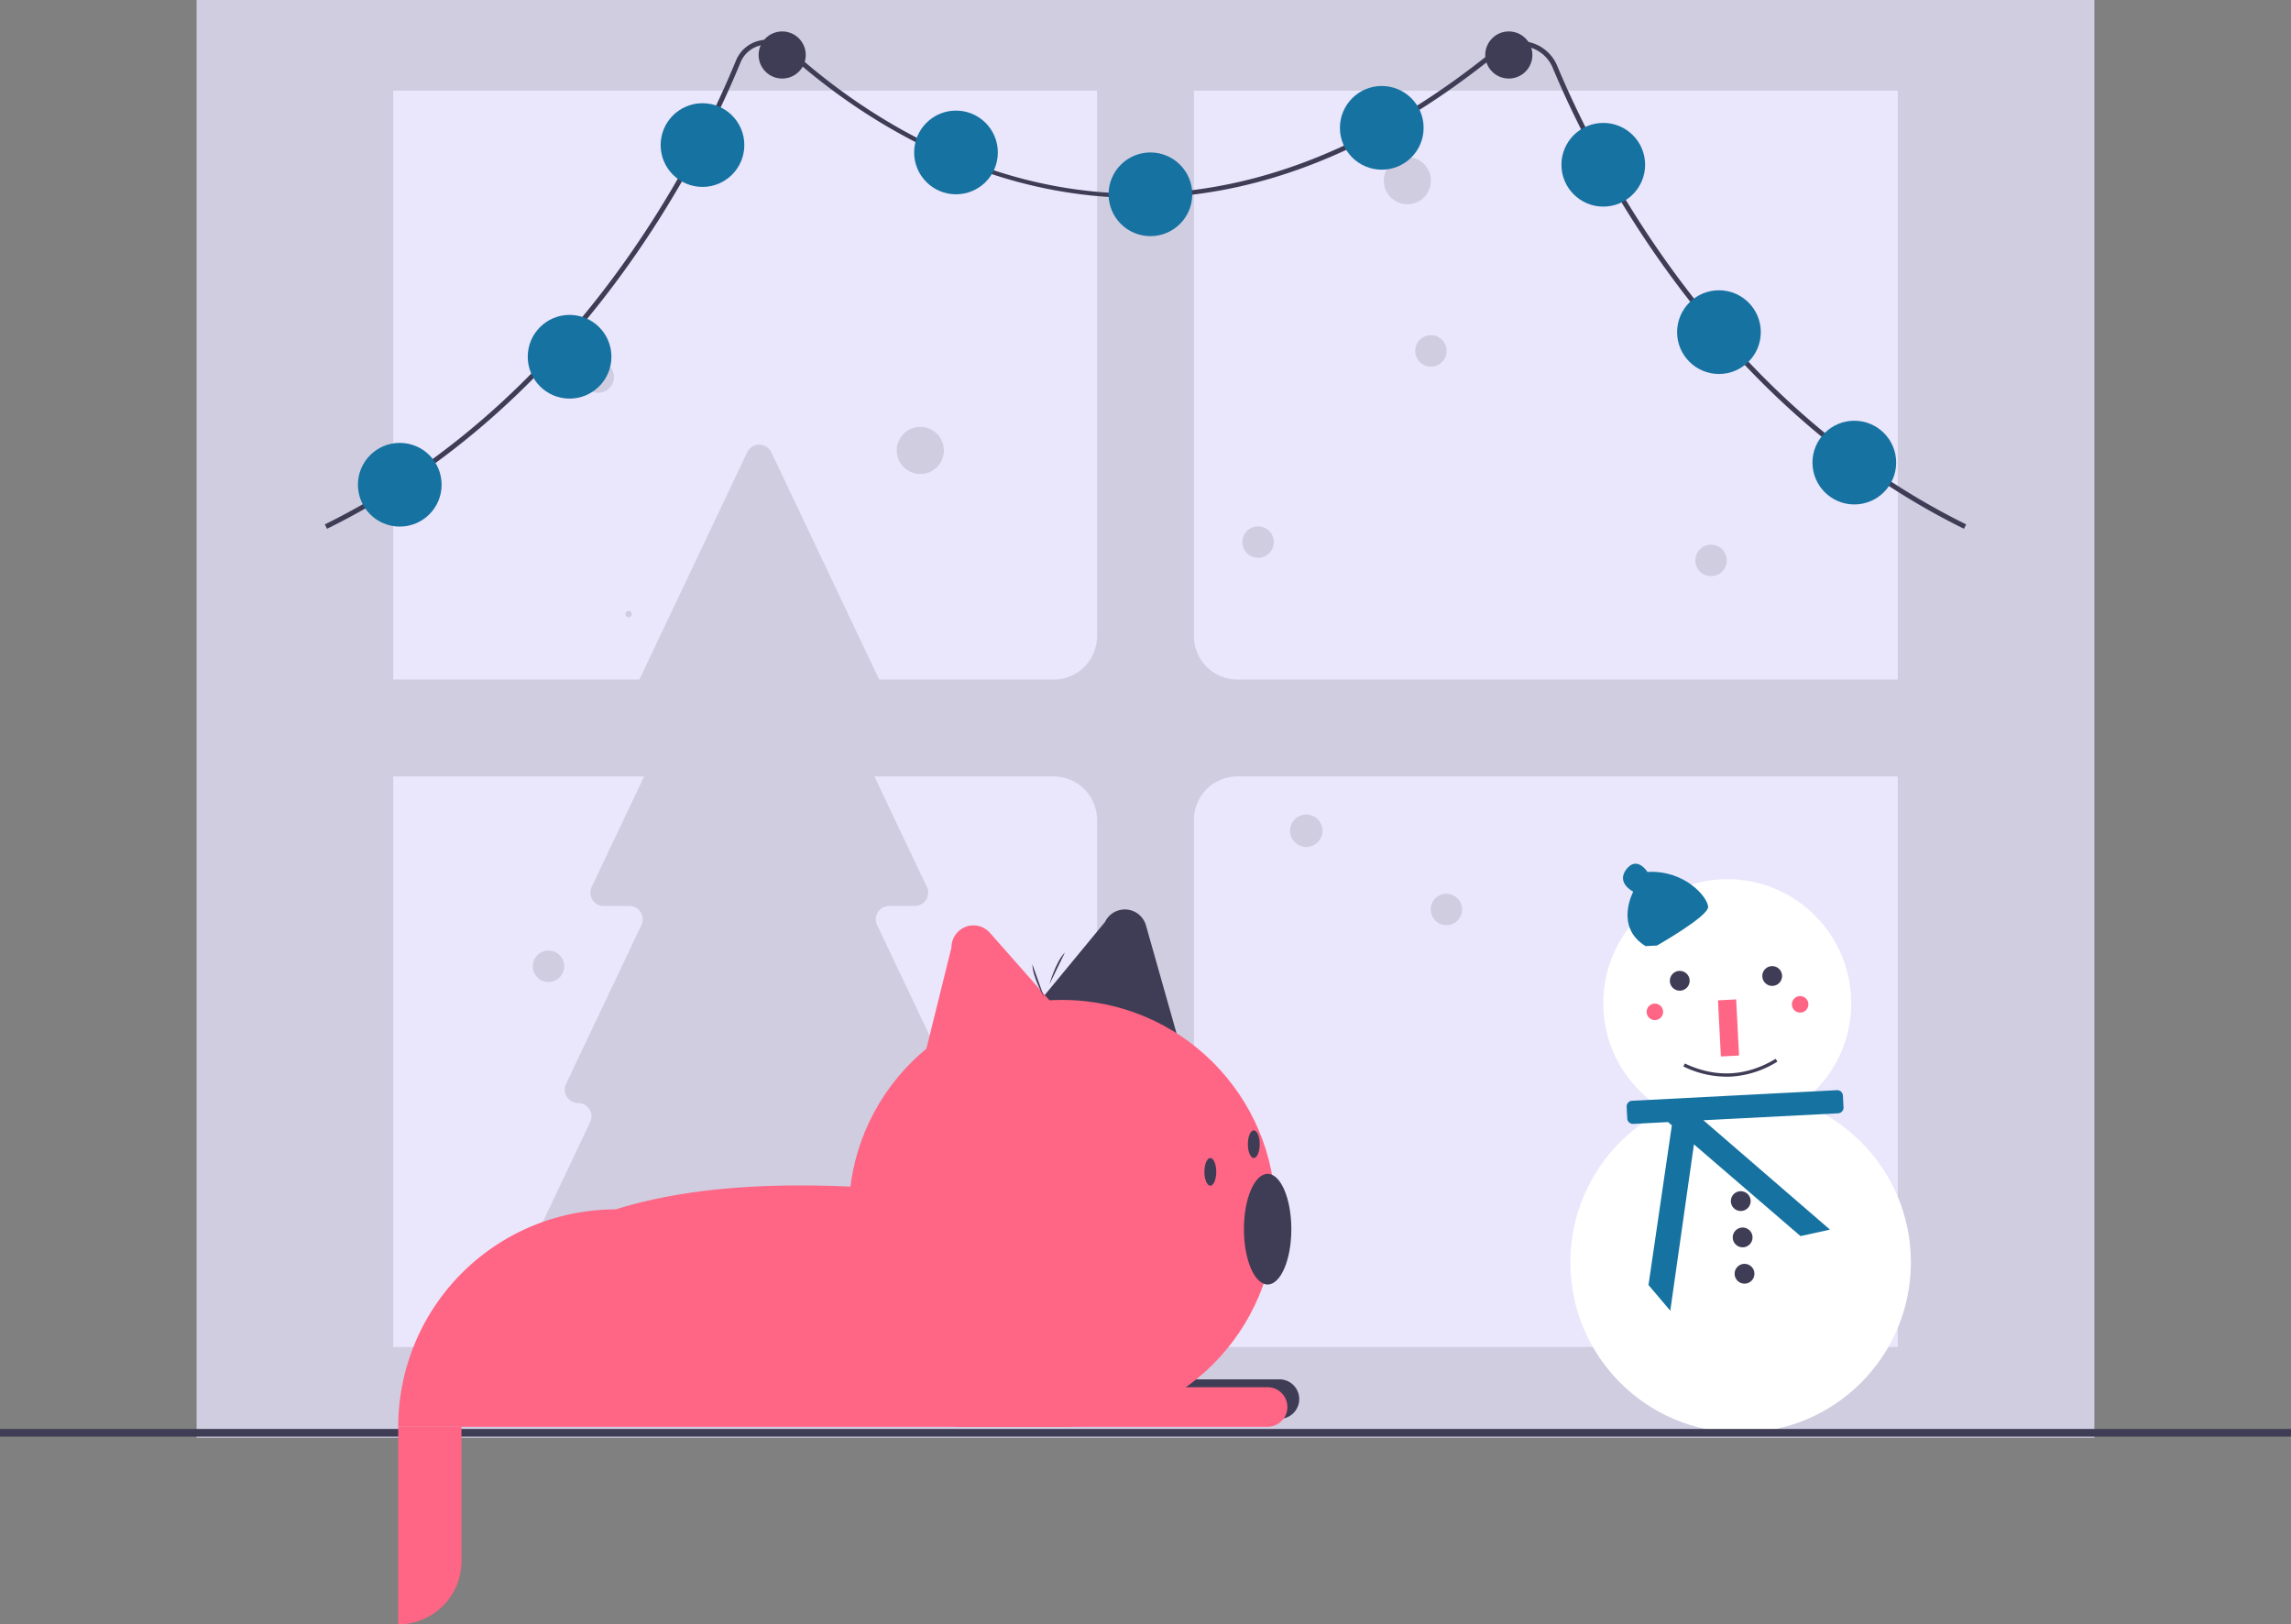 <svg xmlns="http://www.w3.org/2000/svg" data-name="Layer 1" width="1072" height="760.007" viewBox="0 0 1072 760.007" xmlns:xlink="http://www.w3.org/1999/xlink"><rect x="0" y="0" width="1072" height="760.007" fill="#808080" stroke="none"/><title>decorative_friends</title><rect x="92" width="888" height="672.649" fill="#d0cde1"/><rect x="184" y="42.419" width="704" height="587.81" fill="#eae6fc"/><path d="M975.445,413.942h-332.475a20.303,20.303,0,0,1-20.303-20.303V137.606a20.303,20.303,0,0,0-20.303-20.303h-4.727a20.303,20.303,0,0,0-20.303,20.303V393.639a20.303,20.303,0,0,1-20.303,20.303H224.555a20.303,20.303,0,0,0-20.303,20.303v4.727a20.303,20.303,0,0,0,20.303,20.303h332.475a20.303,20.303,0,0,1,20.303,20.303V722.612a20.303,20.303,0,0,0,20.303,20.303h4.727a20.303,20.303,0,0,0,20.303-20.303V479.579a20.303,20.303,0,0,1,20.303-20.303h332.475a20.303,20.303,0,0,0,20.303-20.303v-4.727A20.303,20.303,0,0,0,975.445,413.942Z" transform="translate(-64 -95.997)" fill="#d0cde1"/><path d="M540.628,709.998l-42.224-88.993a6.25,6.25,0,0,1,5.647-8.93h0a6.25,6.25,0,0,0,5.647-8.93l-35.266-74.327a6.25,6.25,0,0,1,5.647-8.93h11.963a6.25,6.25,0,0,0,5.647-8.93l-37.63-79.31a6.25,6.25,0,0,1,5.647-8.93h3.953a6.25,6.25,0,0,0,5.647-8.93L424.926,307.61a6.25,6.25,0,0,0-11.294,0L363.253,413.79a6.25,6.25,0,0,0,5.647,8.93h3.953a6.25,6.25,0,0,1,5.647,8.93l-37.63,79.31a6.25,6.25,0,0,0,5.647,8.93h11.963a6.25,6.25,0,0,1,5.647,8.93l-35.266,74.327a6.25,6.25,0,0,0,5.647,8.93h0a6.25,6.25,0,0,1,5.647,8.93l-42.224,88.993a6.25,6.25,0,0,0,5.647,8.93h83.624a6.25,6.25,0,0,1,6.25,6.25V753.184a6.25,6.25,0,0,0,6.25,6.25h29.97a6.25,6.25,0,0,0,6.25-6.25V725.178a6.25,6.25,0,0,1,6.25-6.25H534.981A6.25,6.25,0,0,0,540.628,709.998Z" transform="translate(-64 -95.997)" fill="#d0cde1"/><circle cx="808.21" cy="469.353" r="58.011" fill="#fff"/><circle cx="814.465" cy="590.628" r="79.668" fill="#fff"/><path d="M923.525,606.076l-95.851,4.944a2.674,2.674,0,0,0-2.532,2.808l.282,5.474a2.674,2.674,0,0,0,2.808,2.532l16.291-.84,1.768,1.522-10.934,74.714,10.195,12.005,11.071-77.823,49.864,42.926,13.785-3.034L861.061,620.14l63.021-3.25a2.674,2.674,0,0,0,2.532-2.808l-.282-5.474A2.674,2.674,0,0,0,923.525,606.076Z" transform="translate(-64 -95.997)" fill="#1572a1"/><path d="M839.313,538.39s24.18-13.69,23.952-18.122S852.6,503.042,834.871,503.956c0,0-4.844-7.749-9.842-1.27s3.208,10.5,3.208,10.5-8.928,16.459,5.758,25.478Z" transform="translate(-64 -95.997)" fill="#1572a1"/><circle cx="785.984" cy="458.882" r="4.641" fill="#3f3d56"/><circle cx="829.241" cy="456.651" r="4.641" fill="#3f3d56"/><rect x="868.553" y="563.788" width="8.508" height="26.298" transform="translate(-92.558 -50.275) rotate(-2.952)" fill="#ff6584"/><circle cx="814.536" cy="561.968" r="4.641" fill="#3f3d56"/><circle cx="815.412" cy="578.962" r="4.641" fill="#3f3d56"/><circle cx="816.289" cy="595.956" r="4.641" fill="#3f3d56"/><path d="M873.982,599.718a46.197,46.197,0,0,1-22.297-4.745l.661-1.399c14.499,6.85,28.807,6.112,42.526-2.193l.802,1.323A46.2,46.2,0,0,1,873.982,599.718Z" transform="translate(-64 -95.997)" fill="#3f3d56"/><circle cx="842.317" cy="469.918" r="3.867" fill="#ff6584"/><circle cx="774.342" cy="473.424" r="3.867" fill="#ff6584"/><rect y="668.577" width="1072" height="3.586" fill="#3f3d56"/><path d="M358.152,384.819a1.501,1.501,0,0,0,0-3,1.501,1.501,0,0,0,0,3Z" transform="translate(-64 -95.997)" fill="#d0cde1"/><circle cx="658.523" cy="84.541" r="11.027" fill="#d0cde1"/><circle cx="669.55" cy="164.18" r="7.351" fill="#d0cde1"/><circle cx="800.649" cy="262.198" r="7.351" fill="#d0cde1"/><path d="M560.991,763.549H250.345v-0A101.7,101.7,0,0,1,352.044,661.849c56.602-17.643,130.437-11.982,208.947,0Z" transform="translate(-64 -95.997)" fill="#ff6584"/><path d="M452.613,645.364h146.078a9.245,9.245,0,0,1,9.245,9.245v0a9.245,9.245,0,0,1-9.245,9.245h-146.078a0,0,0,0,1,0,0V645.364A0,0,0,0,1,452.613,645.364Z" fill="#3f3d56"/><path d="M541.913,574.808,581.068,527.345a10.278,10.278,0,0,1,19.157,1.642l15.441,54.516Z" transform="translate(-64 -95.997)" fill="#3f3d56"/><path d="M494.424,598.98l14.793-59.724a10.278,10.278,0,0,1,17.985-6.8l37.488,42.486Z" transform="translate(-64 -95.997)" fill="#ff6584"/><path d="M186.345,667.553H215.93a0,0,0,0,1,0,0v62.869A29.585,29.585,0,0,1,186.345,760.007h0a0,0,0,0,1,0,0v-92.454A0,0,0,0,1,186.345,667.553Z" fill="#ff6584"/><path d="M447.066,649.062H593.144a9.245,9.245,0,0,1,9.245,9.245v0a9.245,9.245,0,0,1-9.245,9.245H447.066a0,0,0,0,1,0,0V649.062A0,0,0,0,1,447.066,649.062Z" fill="#ff6584"/><circle cx="496.991" cy="567.702" r="99.851" fill="#ff6584"/><ellipse cx="593.144" cy="575.098" rx="11.095" ry="25.887" fill="#3f3d56"/><ellipse cx="566.332" cy="548.286" rx="2.774" ry="6.472" fill="#3f3d56"/><ellipse cx="586.672" cy="535.343" rx="2.774" ry="6.472" fill="#3f3d56"/><path d="M552.614,562.736s-5.55-9.654-5.55-15.543" transform="translate(-64 -95.997)" fill="#3f3d56"/><path d="M555.055,556.492s3.024-10.717,7.235-14.834" transform="translate(-64 -95.997)" fill="#3f3d56"/><circle cx="611.228" cy="388.692" r="7.582" fill="#d0cde1"/><circle cx="588.685" cy="253.622" r="7.351" fill="#d0cde1"/><circle cx="279.928" cy="176.432" r="7.351" fill="#d0cde1"/><circle cx="676.802" cy="425.512" r="7.351" fill="#d0cde1"/><circle cx="256.649" cy="452.108" r="7.351" fill="#d0cde1"/><circle cx="430.631" cy="210.739" r="11.027" fill="#d0cde1"/><path d="M982.983,343.405C866.766,286.191,809.685,173.514,790.538,127.725a16.512,16.512,0,0,0-11.3-9.726,16.731,16.731,0,0,0-14.754,3.275c-69.008,55.974-139.744,77.205-210.24,63.106-58.228-11.645-101.656-45.085-122.361-63.981a13.363,13.363,0,0,0-21.38,4.817c-19.013,46.323-75.927,160.316-193.485,218.19l-1.018-2.066c116.852-57.527,173.458-170.918,192.371-216.999a15.667,15.667,0,0,1,25.065-5.644c46.768,42.686,172.507,128.209,329.597.788A19.021,19.021,0,0,1,779.8,115.765a18.797,18.797,0,0,1,12.864,11.071C811.71,172.386,868.482,284.469,984,341.339Z" transform="translate(-64 -95.997)" fill="#3f3d56"/><circle cx="187.057" cy="226.798" r="19.578" fill="#1572a1"/><circle cx="266.519" cy="166.914" r="19.578" fill="#1572a1"/><circle cx="328.707" cy="67.874" r="19.578" fill="#1572a1"/><circle cx="447.325" cy="71.329" r="19.578" fill="#1572a1"/><circle cx="538.303" cy="90.906" r="19.578" fill="#1572a1"/><circle cx="646.556" cy="59.812" r="19.578" fill="#1572a1"/><circle cx="750.203" cy="77.087" r="19.578" fill="#1572a1"/><circle cx="804.329" cy="155.397" r="19.578" fill="#1572a1"/><circle cx="867.668" cy="216.434" r="19.578" fill="#1572a1"/><circle cx="366" cy="25.73" r="11.027" fill="#3f3d56"/><circle cx="706" cy="25.73" r="11.027" fill="#3f3d56"/></svg>